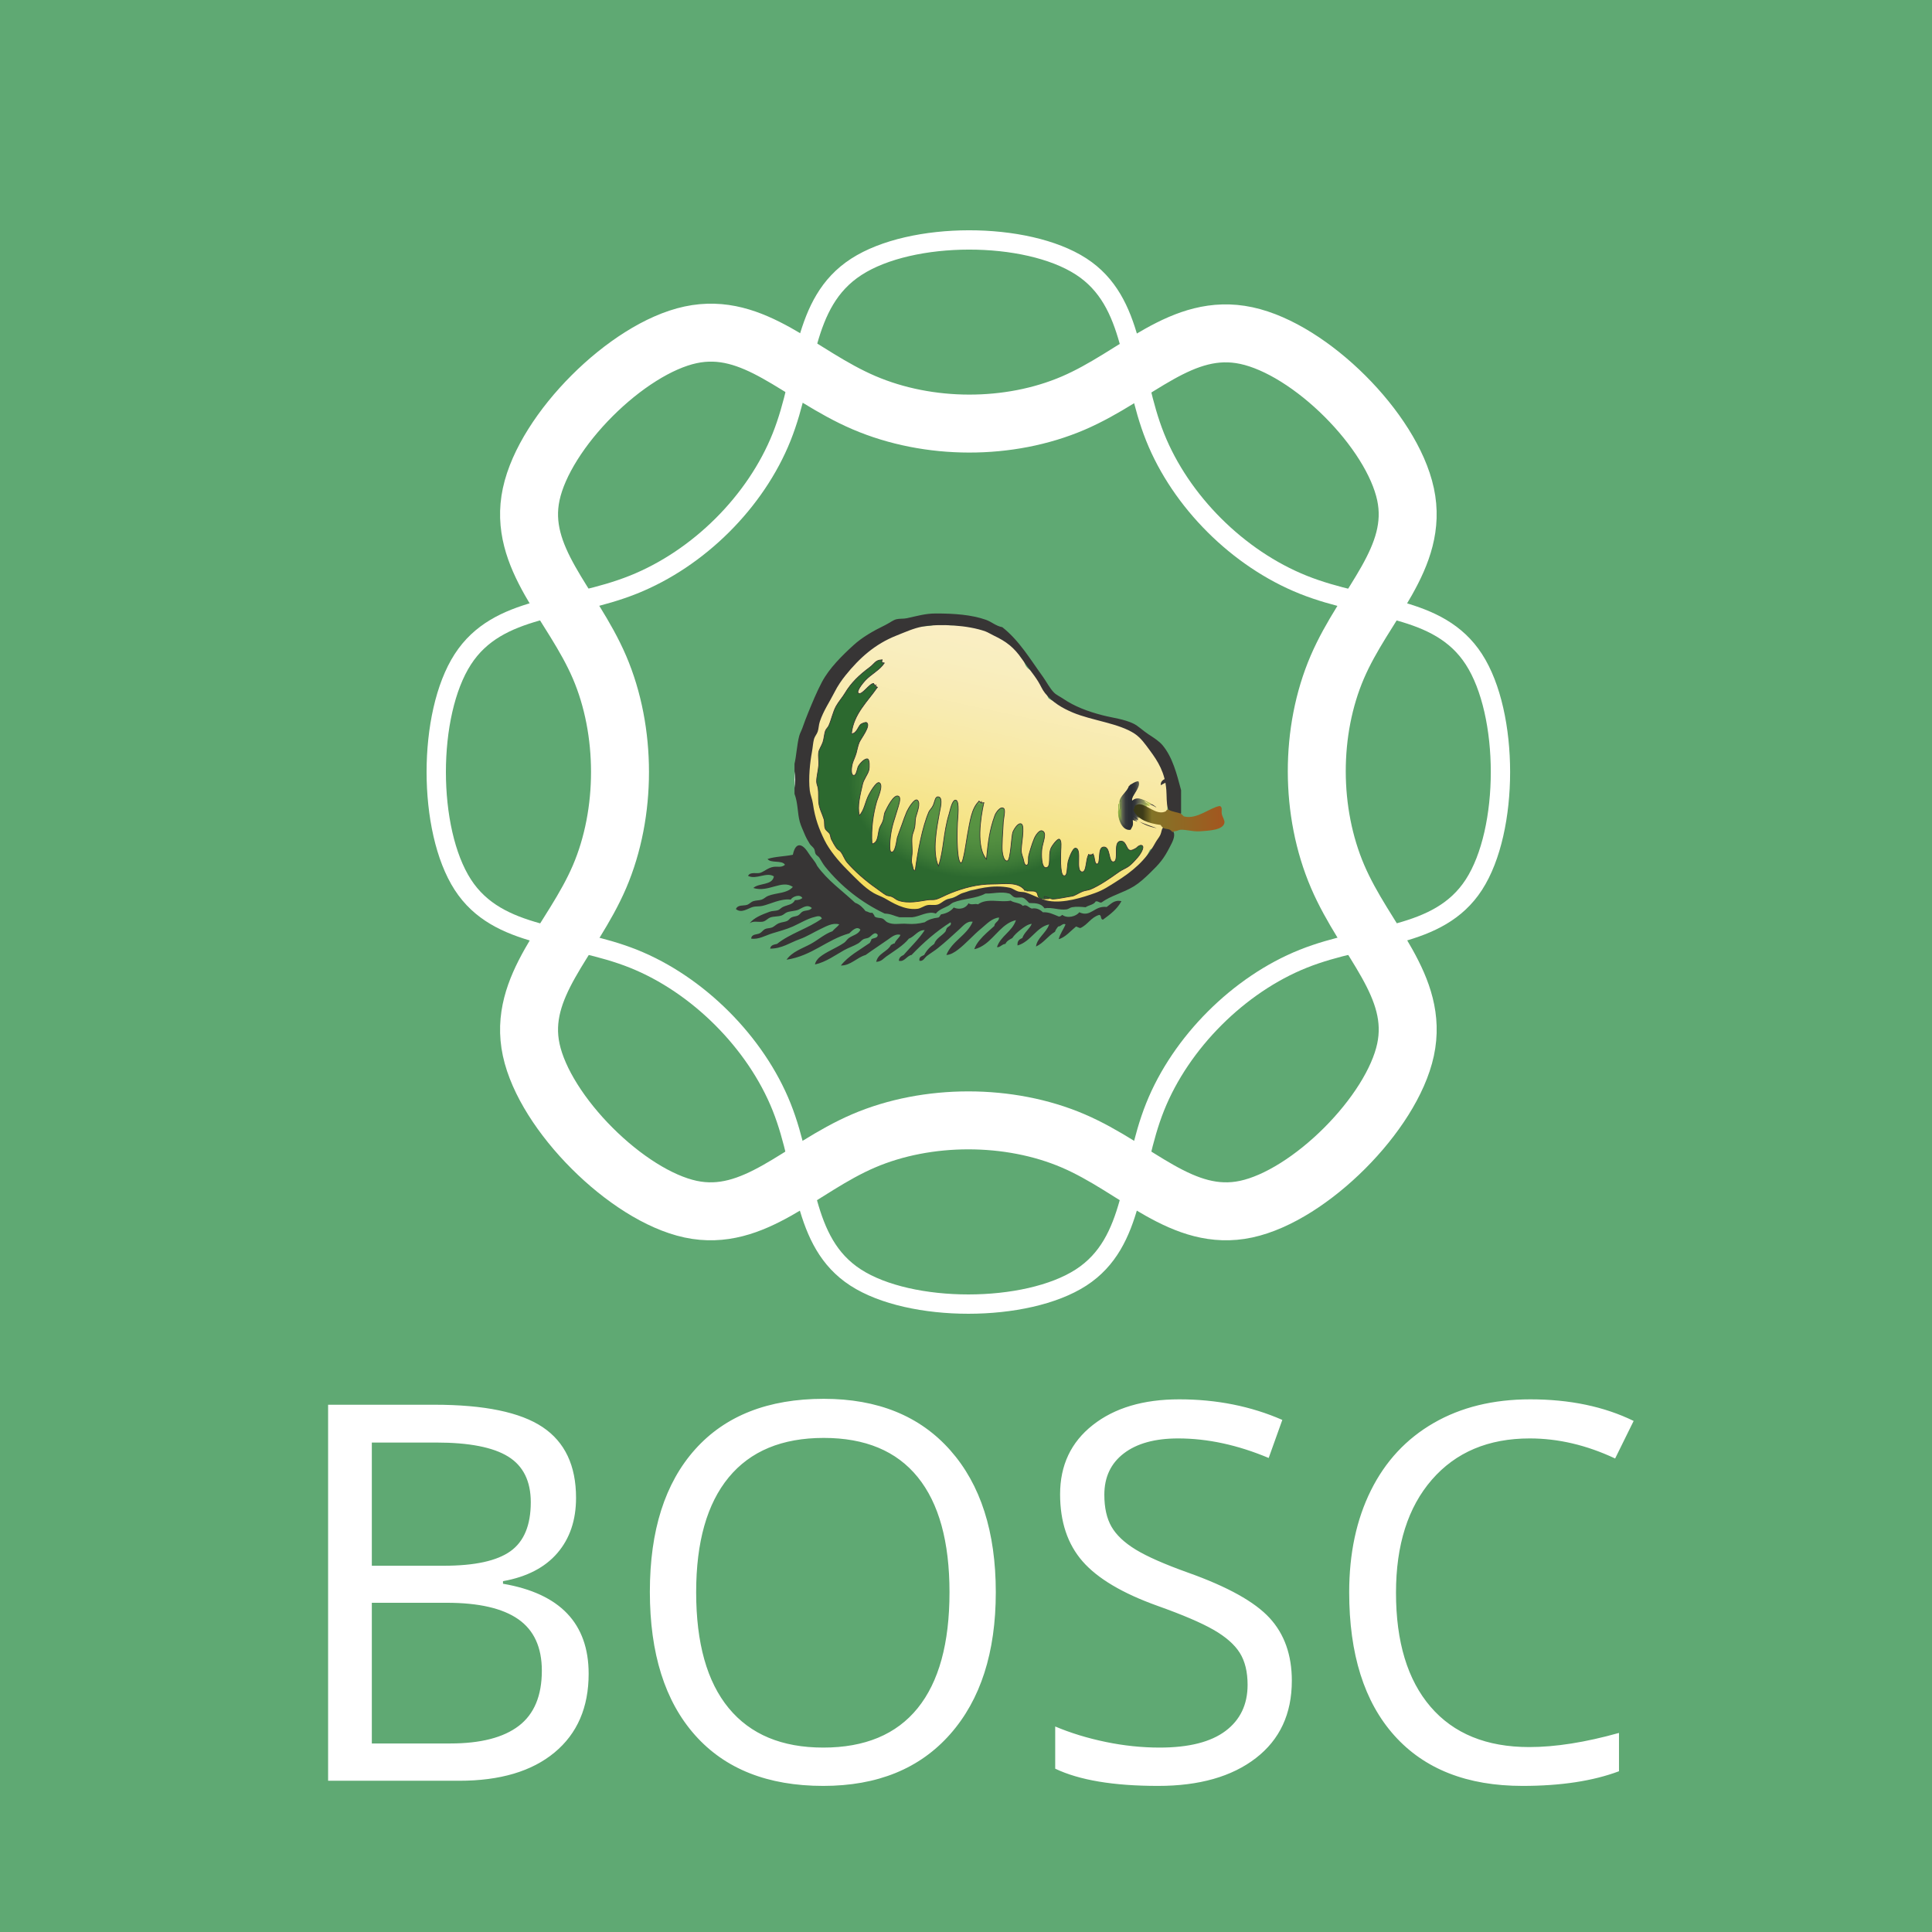 <?xml version="1.0" standalone="no"?><!-- Generator: Gravit.io --><svg xmlns="http://www.w3.org/2000/svg" xmlns:xlink="http://www.w3.org/1999/xlink" style="isolation:isolate" viewBox="273.99 83.333 1758.333 1758.333" width="1758.333" height="1758.333"><rect x="273.99" y="83.333" width="1758.333" height="1758.333" fill="#333333" stroke="none"/><defs><clipPath id="_clipPath_Bt5ZzqFxAcyy9sRlyP35QQw3rGAT6Kyc"><rect x="273.99" y="83.333" width="1758.333" height="1758.333"/></clipPath></defs><g clip-path="url(#_clipPath_Bt5ZzqFxAcyy9sRlyP35QQw3rGAT6Kyc)"><g><g opacity="0.85"><rect x="273.99" y="83.333" width="1758.333" height="1758.333" transform="matrix(1,0,0,1,0,0)" fill="rgb(102,189,126)"/></g><g><path d=" M 695.199 683.364 C 727.435 633.545 790.759 639.302 850.414 615.44 C 910.07 591.577 961.88 539.767 985.324 481.156 C 1008.768 422.545 1002.971 358.772 1053.331 326.187 C 1103.691 293.601 1208.047 293.601 1257.866 325.837 C 1307.685 358.073 1301.824 422.545 1325.268 481.156 C 1348.713 539.768 1400.712 591.767 1460.158 615.545 C 1519.603 639.323 1583.157 633.545 1615.393 683.365 C 1647.63 733.185 1647.63 838.683 1615.393 888.503 C 1583.157 938.323 1518.685 932.462 1460.074 955.906 C 1401.464 979.35 1348.713 1032.1 1325.269 1090.711 C 1301.824 1149.323 1307.685 1213.794 1257.865 1246.031 C 1208.045 1278.267 1102.547 1278.267 1052.727 1246.031 C 1002.907 1213.795 1008.768 1149.322 985.324 1090.712 C 961.88 1032.101 909.129 979.35 850.519 955.906 C 791.908 932.462 727.436 938.323 695.199 888.503 C 662.963 838.683 662.963 733.183 695.199 683.364 Z " fill-rule="evenodd" fill="none" vector-effect="non-scaling-stroke" stroke-width="17.583" stroke="rgb(255,255,255)" stroke-linejoin="miter" stroke-linecap="butt" stroke-miterlimit="4"/><path d=" M 902.502 388.074 C 960.523 375.642 1001.229 424.489 1060.285 449.799 C 1119.341 475.108 1192.612 475.108 1250.634 450.241 C 1308.656 425.375 1349.65 376.181 1408.302 388.75 C 1466.954 401.318 1540.744 475.108 1553.177 533.13 C 1565.611 591.152 1515.877 632.596 1491.011 690.618 C 1466.144 748.641 1466.144 822.179 1491.364 881.027 C 1516.585 939.874 1565.61 980.729 1553.177 1038.751 C 1540.743 1096.773 1466.145 1171.371 1408.122 1183.805 C 1350.1 1196.239 1308.656 1146.506 1250.634 1121.639 C 1192.612 1096.773 1118.012 1096.773 1059.99 1121.639 C 1001.968 1146.506 960.524 1196.238 902.501 1183.805 C 844.478 1171.371 769.88 1096.773 757.447 1038.751 C 745.013 980.728 794.746 939.284 819.613 881.262 C 844.479 823.24 844.479 748.64 819.613 690.619 C 794.747 632.597 745.013 591.153 757.447 533.13 C 769.88 475.108 844.48 400.507 902.502 388.074 L 902.502 388.074 Z " fill-rule="evenodd" fill="none" vector-effect="non-scaling-stroke" stroke-width="52.75" stroke="rgb(255,255,255)" stroke-linejoin="miter" stroke-linecap="butt" stroke-miterlimit="4"/></g></g><g><linearGradient id="_lgradient_15" x1="0.376" y1="1.043" x2="0.639" y2="0.076" gradientTransform="matrix(330.095,0,0,259.792,1007.951,651.703)" gradientUnits="userSpaceOnUse"><stop offset="0%" stop-opacity="1" style="stop-color:rgb(243,219,81)"/><stop offset="10%" stop-opacity="1" style="stop-color:rgb(244,222,97)"/><stop offset="20%" stop-opacity="1" style="stop-color:rgb(245,224,113)"/><stop offset="30%" stop-opacity="1" style="stop-color:rgb(245,227,127)"/><stop offset="40%" stop-opacity="1" style="stop-color:rgb(246,229,141)"/><stop offset="50%" stop-opacity="1" style="stop-color:rgb(247,231,154)"/><stop offset="60%" stop-opacity="1" style="stop-color:rgb(248,233,165)"/><stop offset="70%" stop-opacity="1" style="stop-color:rgb(248,235,175)"/><stop offset="80%" stop-opacity="1" style="stop-color:rgb(249,236,184)"/><stop offset="90%" stop-opacity="1" style="stop-color:rgb(249,238,191)"/><stop offset="100%" stop-opacity="1" style="stop-color:rgb(250,238,195)"/></linearGradient><path d=" M 1122.696 652.463 C 1115.185 654.113 1106.495 652.232 1098.156 656.513 L 1098.156 656.513 C 1089.835 660.782 1082.435 664.942 1080.866 665.353 L 1080.866 665.353 C 1077.536 666.222 1063.935 671.713 1055.496 680.843 L 1055.496 680.843 C 1050.505 686.233 1043.635 693.983 1038.826 699.512 L 1038.826 699.512 C 1030.926 708.582 1031.806 716.672 1029.546 718.832 L 1029.546 718.832 C 1024.945 723.242 1013.565 746.163 1009.475 765.513 L 1009.475 765.513 C 1006.046 781.733 1009.475 794.583 1009.475 800.102 L 1009.475 800.102 C 1009.475 802.552 1008.956 817.612 1012.826 830.172 L 1012.826 830.172 C 1017.615 845.732 1027.075 859.303 1028.155 861.982 L 1028.155 861.982 C 1030.305 867.323 1048.345 885.383 1063.155 895.512 L 1063.155 895.512 C 1071.255 901.043 1078.665 900.852 1081.335 902.692 L 1081.335 902.692 C 1084.615 904.933 1096.545 913.222 1109.496 911.172 L 1109.496 911.172 C 1115.105 910.293 1122.485 910.063 1128.495 907.512 L 1128.495 907.512 C 1131.945 906.042 1134.185 901.892 1137.315 901.293 L 1137.315 901.293 C 1147.755 899.302 1155.035 893.332 1158.696 893.332 L 1158.696 893.332 C 1165.865 893.332 1172.545 894.703 1178.696 892.172 L 1178.696 892.172 C 1181.736 890.922 1192.266 894.552 1210.495 899.173 L 1210.495 899.173 C 1211.395 899.402 1219.516 902.913 1220.825 903.512 L 1220.825 903.512 C 1226.515 906.103 1229.205 904.982 1233.495 905.843 L 1233.495 905.843 C 1241.275 907.402 1245.575 903.692 1253.155 902.513 L 1253.155 902.513 C 1267.005 900.353 1280.306 892.043 1291.826 889.842 L 1291.826 889.842 C 1308.145 886.722 1318.906 859.502 1320.415 857.012 L 1320.415 857.012 C 1321.865 854.623 1342.365 849.172 1337.175 834.512 L 1337.175 834.512 C 1333.455 824.003 1340.805 799.752 1336.826 789.173 L 1336.826 789.173 C 1331.326 774.533 1313.156 756.082 1313.156 753.173 L 1313.156 753.173 C 1313.156 746.402 1230.885 724.193 1227.965 718.423 L 1227.965 718.423 C 1225.735 714.033 1226.276 698.772 1213.156 693.842 L 1213.156 693.842 C 1204.745 690.672 1206.575 681.952 1203.825 680.173 L 1203.825 680.173 C 1200.965 678.332 1198.435 672.932 1193.155 668.513 L 1193.155 668.513 C 1190.816 666.552 1185.915 664.693 1183.495 661.512 L 1183.495 661.512 C 1176.056 651.733 1143.975 652.463 1138.845 652.463 L 1138.845 652.463 C 1137.825 652.463 1134.454 651.703 1130.009 651.703 L 1130.009 651.703 C 1127.787 651.703 1125.295 651.893 1122.696 652.463 Z " fill="url(#_lgradient_15)"/><clipPath id="_clipPath_9MIHIWPNG1lgU4YKdBWGGgJKYYk4EtAB"><path d=" M 915.92 614.307 L 1416.08 614.307 L 1416.08 969.027 L 915.92 969.027 L 915.92 614.307 Z " fill="rgb(255,255,255)"/></clipPath><g clip-path="url(#_clipPath_9MIHIWPNG1lgU4YKdBWGGgJKYYk4EtAB)"><path d=" M 997.08 785.187 C 997.879 789.192 997.879 796.542 997.08 800.547 L 997.08 785.187 Z " fill-rule="evenodd" fill="rgb(254,254,254)"/><path d=" M 1348.915 802.462 L 1348.915 823.592 C 1348.285 823.752 1348.165 824.432 1347.485 824.552 C 1334.145 827.062 1336.295 813.852 1335.485 802.462 C 1334.335 786.512 1327.845 776.282 1320.595 766.462 C 1316.595 761.042 1312.355 754.872 1306.675 751.102 C 1292.295 741.552 1267.865 739.142 1250.525 731.902 C 1241.016 727.942 1231.785 722.552 1225.075 714.142 C 1222.365 710.742 1221.415 707.752 1218.835 703.582 C 1214.465 696.522 1208.885 690.132 1203.955 682.942 C 1196.915 672.672 1189.945 667.222 1178.525 661.822 C 1175.745 660.512 1173.215 658.842 1170.835 657.982 C 1155.265 652.362 1129.385 650.732 1113.245 653.662 C 1105.595 655.052 1097.495 658.742 1089.725 661.822 C 1070.235 669.562 1056.265 682.182 1043.635 697.822 C 1039.995 702.342 1036.425 707.492 1033.555 713.182 C 1028.995 722.262 1023.525 729.922 1020.115 740.062 C 1019.085 743.152 1019.155 746.302 1018.205 749.182 C 1017.425 751.512 1015.475 753.572 1014.835 755.902 C 1013.895 759.372 1013.695 763.792 1012.915 767.902 C 1011.255 776.702 1009.605 791.642 1010.995 802.941 C 1011.475 806.802 1013.305 810.742 1013.875 814.941 C 1015.655 827.962 1019.455 837.972 1024.435 848.062 C 1028.815 856.932 1036.765 866.632 1044.595 874.462 C 1052.655 882.522 1060.535 891.102 1069.075 896.062 C 1072.255 897.912 1076.015 899.092 1079.155 900.861 C 1085.945 904.702 1096.975 911.842 1108.915 910.462 C 1112.005 910.111 1114.745 907.782 1118.035 907.102 C 1120.845 906.532 1124.115 907.392 1127.155 906.632 C 1129.925 905.932 1132.175 903.512 1134.835 902.302 C 1136.865 901.392 1139.305 901.282 1141.555 900.382 C 1144.635 899.172 1147.245 896.972 1150.205 896.062 C 1162.025 892.432 1177.476 888.072 1192.915 891.262 C 1195.575 891.812 1198.035 893.901 1200.595 894.632 C 1202.905 895.272 1205.315 894.972 1207.325 895.592 C 1214.595 897.802 1221.095 902.002 1228.445 903.262 C 1242.226 905.632 1259.535 900.092 1270.675 896.062 C 1278.255 893.332 1283.155 889.892 1289.405 885.982 C 1304.476 876.542 1316.595 866.552 1325.405 850.462 C 1326.835 847.842 1328.665 845.772 1329.715 843.742 C 1331.535 840.262 1330.855 836.762 1333.556 836.062 C 1336.005 835.441 1341.365 838.672 1342.205 840.861 C 1343.726 844.852 1340.715 850.162 1338.835 853.822 C 1333.105 865.062 1329.365 869.361 1320.115 878.302 C 1315.806 882.482 1310.775 887.002 1306.205 889.822 C 1296.245 895.972 1284.965 898.422 1276.445 904.702 C 1274.016 905.052 1273.755 903.232 1271.155 903.742 C 1269.476 906.861 1264.835 907.022 1262.035 909.022 C 1257.766 908.651 1253.575 908.272 1249.565 909.022 C 1247.925 909.332 1246.405 910.702 1244.755 910.941 C 1237.955 911.952 1231.585 908.782 1224.595 909.982 C 1221.655 905.662 1217.325 905.232 1210.675 905.182 C 1209.186 903.932 1207.445 901.292 1204.915 900.382 C 1202.785 899.622 1199.575 900.782 1197.245 899.901 C 1195.335 899.191 1194.085 897.002 1192.445 896.552 C 1184.965 894.462 1177.395 896.842 1170.835 896.552 C 1162.345 901.242 1150.895 901.012 1141.555 904.702 C 1140.065 905.302 1138.685 906.812 1137.245 907.592 C 1132.995 909.872 1128.595 911.042 1125.725 914.782 C 1118.665 912.022 1110.735 917.672 1104.115 918.142 L 1092.595 918.142 C 1088.085 917.062 1084.645 914.901 1079.155 914.782 C 1057.705 904.532 1039.435 890.062 1024.915 872.062 C 1022.715 869.332 1021.445 866.592 1019.635 863.901 C 1018.675 862.472 1017.065 861.972 1016.285 860.552 C 1015.545 859.212 1015.755 857.232 1014.835 855.742 C 1013.805 854.072 1012.025 853.032 1010.995 851.422 C 1009.295 848.732 1007.435 845.382 1006.205 842.302 C 1004.875 839.002 1002.875 834.932 1001.875 831.262 C 999.665 823.082 1000.315 814.332 997.075 805.822 L 997.075 800.552 C 997.875 796.542 997.875 789.192 997.075 785.182 L 997.075 778.462 C 998.725 771.792 999.295 760.922 1001.395 753.022 C 1002.005 750.742 1003.375 748.382 1004.285 745.822 C 1006.145 740.542 1007.615 736.652 1009.555 731.902 C 1013.365 722.622 1017.345 712.932 1022.035 704.062 C 1028.785 691.342 1040.545 679.832 1050.835 670.462 C 1058.825 663.202 1068.555 657.632 1079.635 652.222 C 1083.325 650.432 1086.615 647.752 1089.725 646.942 C 1092.685 646.182 1096.115 646.672 1099.325 645.982 C 1108.185 644.092 1116.015 641.662 1125.725 641.662 C 1142.545 641.662 1158.225 642.812 1171.325 647.422 C 1176.525 649.262 1180.275 653.032 1186.205 654.142 C 1201.726 666.402 1211.476 683.152 1223.155 699.262 C 1226.436 703.782 1229.186 709.532 1233.245 713.662 C 1235.306 715.772 1238.945 717.432 1241.875 719.422 C 1251.726 726.102 1263.525 730.732 1277.405 734.302 C 1286.825 736.732 1297.145 737.762 1305.715 741.982 C 1309.915 744.052 1314.405 748.472 1319.155 751.582 C 1324.056 754.792 1328.965 757.862 1332.115 761.662 C 1341.165 772.592 1344.925 787.482 1348.915 802.462 Z " fill="rgb(55,53,53)"/><path d=" M 1330.582 798.044 C 1332.683 796.145 1336.662 796.124 1336.342 791.804 C 1332.846 791.994 1329.638 795.011 1330.582 798.044 Z " fill-rule="evenodd" fill="rgb(55,53,53)"/><path d=" M 1141.984 909.262 C 1147.296 911.676 1153.253 909.917 1155.423 905.422 C 1158.122 907.396 1161.096 905.405 1164.063 906.382 C 1172.476 900.294 1184.163 905 1193.825 903.022 C 1196.941 905.186 1202.562 904.843 1204.864 907.823 C 1208.182 905.908 1209.96 909.263 1213.023 910.222 C 1217.301 909.399 1220.7 911.214 1223.104 913.582 C 1228.785 913.351 1232.355 915.388 1237.505 917.422 C 1239.317 917.634 1239.756 916.476 1240.864 915.982 C 1245.249 919.499 1253.494 917.443 1256.223 913.582 C 1266.88 918.607 1269.771 907.346 1281.183 908.782 C 1284.977 906.166 1288.106 902.01 1294.624 903.502 C 1290.738 910.816 1284.294 915.572 1277.825 920.302 C 1275.311 920.255 1276.723 916.283 1274.463 915.982 C 1266.851 918.128 1263.976 925.015 1257.183 927.982 C 1255.714 927.691 1254.683 926.963 1253.343 926.542 C 1248.456 930.471 1243.325 936.659 1237.505 938.062 C 1238.877 932.875 1241.843 929.283 1243.744 924.622 C 1241.17 923.19 1239.743 926.568 1237.023 926.542 C 1235.96 928.038 1234.742 929.379 1234.144 931.342 C 1227.704 935.142 1223.87 941.548 1216.864 944.782 C 1217.821 936.923 1226.234 932.405 1228.864 924.622 C 1217.204 927.05 1212.252 940.325 1200.063 943.822 C 1199.619 939.698 1201.706 938.104 1204.383 937.102 C 1206.242 931.76 1210.783 929.101 1213.023 924.142 C 1209.541 924.374 1205.864 927.145 1202.943 929.422 C 1200.037 931.689 1197.146 934.261 1195.264 937.102 C 1192.769 938.448 1190.196 939.714 1189.023 942.382 C 1185.873 942.526 1183.838 946.026 1181.343 945.262 C 1184.877 934.874 1195.16 931.238 1198.624 920.782 C 1186.885 923.32 1180.144 935.45 1170.785 942.382 C 1167.992 944.45 1164.176 946.62 1160.704 947.182 C 1161.57 944.279 1163.723 941.157 1165.505 939.022 C 1169.482 934.254 1174.398 930.119 1178.943 926.062 C 1179.295 922.411 1183.161 922.278 1183.264 918.382 C 1176.614 918.94 1171.779 924.52 1166.943 928.462 C 1159.647 934.412 1153.044 942.198 1145.824 947.662 C 1142.932 949.851 1139.115 952.358 1135.264 952.462 C 1140.501 939.618 1153.79 934.827 1159.264 922.222 C 1154.087 921.258 1150.499 926.021 1147.264 928.942 C 1140.742 934.833 1134.529 940.687 1127.585 946.222 C 1124.404 948.756 1120.938 950.826 1117.505 953.422 C 1115.465 954.962 1114.158 958.533 1110.783 957.742 C 1110.173 953.931 1113.051 953.61 1115.104 952.462 C 1117.324 948.283 1120.412 944.97 1124.223 942.382 C 1125.99 937.202 1131.148 935.113 1134.303 931.342 C 1135.021 930.485 1135.048 928.929 1135.744 927.982 C 1136.906 926.398 1140.553 925.626 1139.104 922.702 C 1125.757 931.116 1114.27 941.388 1103.585 952.462 C 1099.077 953.278 1097.122 959.064 1092.064 957.742 C 1092.162 954.64 1094.242 953.52 1096.383 952.462 C 1102.856 945.015 1110.027 938.266 1115.585 929.902 C 1109.589 929.382 1106.43 935.763 1101.184 937.582 C 1096.158 943.888 1087.59 948.932 1080.544 953.902 C 1077.973 955.715 1076.231 958.514 1071.423 958.702 C 1073.139 950.817 1081.622 949.7 1084.863 943.342 C 1086.065 942.944 1086.749 942.027 1088.223 941.902 C 1089.331 938.689 1092.214 937.252 1093.505 934.222 C 1089.382 932.671 1085.165 936.309 1081.984 938.542 C 1075.497 943.095 1068.55 947.577 1061.824 952.462 C 1053.742 954.793 1048.184 962.165 1039.263 962.062 C 1046.122 953.241 1056.48 947.918 1065.663 941.422 C 1066.063 940.221 1066.979 939.537 1067.104 938.062 C 1069.128 936.886 1072.736 937.295 1072.863 934.222 C 1070.206 930.215 1067.044 935.382 1064.703 936.622 C 1063.236 937.4 1061.13 937.442 1059.904 938.062 C 1058.087 938.981 1056.977 940.777 1055.104 941.902 C 1051.178 944.261 1046.296 945.826 1042.144 948.142 C 1034.787 952.243 1025.55 959.028 1015.743 961.102 C 1016.019 958.586 1018.179 955.912 1020.064 954.382 C 1026.098 949.481 1035.216 946.132 1042.144 941.422 C 1043.805 940.292 1044.902 938.247 1046.464 937.102 C 1050.063 934.462 1055.339 933.746 1057.025 929.422 C 1053.738 925.56 1049.018 930.835 1046.943 932.782 C 1025.869 938.747 1013.243 953.16 989.824 956.782 C 994.973 949.41 1004.051 946.658 1011.903 942.382 C 1018.581 938.745 1024.426 933.357 1031.584 930.862 C 1033.439 928.557 1036.03 926.99 1037.824 924.622 C 1031.751 922.797 1025.518 926.599 1020.544 928.942 C 1014.582 931.75 1008.486 935.687 1001.824 938.062 C 992.834 941.266 985.76 946.684 974.943 946.702 C 975.257 943.496 978.306 943.024 981.183 942.382 C 992.975 932.894 1009.659 928.297 1021.983 919.342 C 1020.828 915.929 1017.038 917.481 1015.263 917.902 C 1008.775 919.441 1001.314 923.986 995.584 926.542 C 989.779 929.131 983.021 930.877 976.863 932.782 C 970.505 934.749 964.491 938.554 957.663 937.582 C 958.014 933.243 962.829 934.028 965.343 932.782 C 967.306 931.81 968.446 929.819 970.143 928.942 C 971.957 928.005 974.212 928.289 976.383 927.502 C 978.655 926.679 980.338 924.61 982.623 923.662 C 985.649 922.408 988.294 922.63 990.784 921.262 C 991.983 920.603 992.831 919.088 994.144 918.382 C 996.09 917.335 998.551 917.444 1000.383 916.462 C 1001.937 915.63 1002.832 913.899 1004.223 913.102 C 1007.113 911.448 1010.724 912.579 1012.863 909.742 C 1008.62 905.846 1004.125 909.754 1000.863 911.182 C 997.747 912.546 993.413 912.456 990.303 913.582 C 988.595 914.2 987.291 915.811 985.505 916.462 C 982.033 917.727 978.043 917.162 974.943 918.382 C 972.337 919.408 970.76 921.881 967.743 922.222 C 963.464 922.705 959.714 921.126 956.223 923.662 C 960.063 918.565 967.401 915.714 974.463 913.102 C 976.959 912.179 979.779 912.509 982.144 911.662 C 983.652 911.121 984.888 909.531 986.464 908.782 C 990.946 906.652 995.232 906.959 997.505 902.541 C 1000.437 902.594 1002.731 902.01 1004.223 900.621 C 1002.007 896.645 995.041 899.447 993.663 902.062 C 984.346 900.988 975.066 906.217 967.743 907.823 C 964.733 908.483 961.706 908.024 959.104 908.782 C 954.515 910.118 948.803 914.844 943.743 910.702 C 945.492 906.477 950.424 907.928 953.823 906.862 C 955.962 906.192 957.414 904.214 959.584 903.502 C 962.052 902.692 964.861 902.896 967.263 902.062 C 969.307 901.353 970.954 899.517 973.024 898.701 C 980.747 895.662 990.214 896.644 995.584 890.541 C 985.695 883.522 973.396 895.885 959.584 891.502 C 964.593 886.752 976.942 889.341 978.303 880.942 C 971.696 876.584 962.288 884.25 954.783 880.462 C 956.903 876.306 962.89 878.927 966.303 877.582 C 969.955 876.143 973.109 873.098 977.823 872.302 C 981.551 871.673 985.127 873.244 988.383 870.382 C 985.87 865.856 975.422 869.263 972.544 865.102 C 979.225 862.824 988.201 862.84 995.584 861.262 C 997.988 849.308 1004.217 850.815 1009.505 859.342 C 1012.382 863.986 1015.577 866.672 1017.663 871.342 C 1027.109 884.616 1040.492 893.953 1052.223 904.942 C 1056.471 906.455 1059.29 909.397 1061.824 912.622 C 1064.126 912.879 1065.065 914.501 1068.064 914.062 C 1068.581 915.306 1069.799 915.847 1069.984 917.422 C 1072.128 919.117 1075.016 918.427 1077.184 919.342 C 1078.99 920.105 1079.906 921.952 1081.505 922.702 C 1087.522 925.524 1092.195 923.494 1100.223 924.142 C 1104.859 924.516 1110.115 924.067 1115.585 922.702 C 1118.796 920.314 1123.029 918.948 1128.063 918.382 C 1129.27 917.829 1129.574 916.372 1130.464 915.502 C 1135.523 914.642 1139.408 912.606 1141.984 909.262 Z " fill-rule="evenodd" fill="rgb(55,53,53)"/><radialGradient id="_rgradient_3" fx="0.5" fy="0.5" cx="0.5" cy="0.5" r="0.5" gradientTransform="matrix(296.965,0,0,220.416,1017.203,683.902)" gradientUnits="userSpaceOnUse"><stop offset="0%" stop-opacity="1" style="stop-color:rgb(221,226,107)"/><stop offset="10%" stop-opacity="1" style="stop-color:rgb(200,213,100)"/><stop offset="20%" stop-opacity="1" style="stop-color:rgb(89,148,66)"/><stop offset="30%" stop-opacity="1" style="stop-color:rgb(88,148,66)"/><stop offset="40%" stop-opacity="1" style="stop-color:rgb(87,146,66)"/><stop offset="50%" stop-opacity="1" style="stop-color:rgb(82,142,64)"/><stop offset="60%" stop-opacity="1" style="stop-color:rgb(74,134,60)"/><stop offset="70%" stop-opacity="1" style="stop-color:rgb(61,122,55)"/><stop offset="80%" stop-opacity="1" style="stop-color:rgb(44,105,47)"/><stop offset="90%" stop-opacity="1" style="stop-color:rgb(44,105,47)"/><stop offset="100%" stop-opacity="1" style="stop-color:rgb(44,105,47)"/></radialGradient><path d=" M 1308.066 855.262 C 1308.066 855.182 1311.365 851.703 1313.365 852.862 C 1316.095 854.463 1311.115 861.592 1309.525 863.423 C 1306.925 866.423 1303.995 869.592 1301.365 871.592 C 1298.896 873.453 1295.295 874.692 1292.245 876.862 C 1285.035 882.012 1275.195 889.012 1266.325 892.713 C 1264.266 893.562 1261.705 893.592 1259.115 894.632 C 1255.396 896.112 1252.335 898.543 1249.525 898.942 C 1244.245 899.703 1237.205 901.392 1232.075 901.562 C 1231.485 901.583 1230.275 901.132 1228.985 900.612 L 1228.885 901.102 C 1229.155 901.283 1222.266 901.382 1222.266 901.552 L 1221.766 901.402 C 1217.775 899.732 1218.976 897.993 1217.835 896.062 C 1216.405 893.642 1213.186 894.453 1208.715 894.142 L 1207.875 893.423 L 1206.795 893.673 C 1200.745 885.333 1187.615 887.932 1177.525 887.902 C 1163.066 887.873 1150.575 891.552 1139.115 896.062 C 1134.225 897.993 1129.485 900.783 1125.675 901.823 C 1123.505 902.423 1120.955 901.953 1118.475 902.302 C 1111.115 903.373 1100.735 905.972 1091.595 902.783 C 1089.605 902.092 1087.995 900.392 1085.845 899.423 C 1084.115 898.652 1081.965 898.732 1080.555 897.982 C 1078.255 896.753 1073.905 893.312 1070.965 891.262 C 1062.275 885.253 1051.785 876.142 1045.035 868.222 C 1042.566 865.312 1041.535 861.522 1039.285 858.632 C 1038.205 857.243 1036.455 856.642 1035.445 855.262 C 1033.825 853.092 1031.855 849.632 1030.635 847.102 C 1029.945 845.663 1029.945 843.632 1029.205 842.302 C 1028.085 840.323 1025.715 839.442 1024.885 837.022 C 1024.035 834.592 1024.725 831.512 1023.925 828.862 C 1022.355 823.762 1019.655 819.243 1019.115 813.512 C 1018.745 809.463 1019.195 804.993 1018.635 801.022 C 1018.335 798.892 1017.235 796.783 1017.205 794.783 C 1017.135 790.242 1018.765 784.882 1019.115 779.902 C 1019.415 775.842 1018.535 771.662 1019.115 767.902 C 1019.535 765.282 1021.825 762.173 1022.965 758.782 C 1024.135 755.282 1024.155 751.262 1025.365 748.222 C 1025.965 746.702 1027.465 745.583 1028.245 743.902 C 1030.745 738.503 1032.015 731.512 1034.965 726.142 C 1037.225 722.023 1040.805 718.052 1043.115 714.142 C 1048.665 704.773 1056.105 697.742 1065.675 690.622 C 1069.965 687.443 1070.715 683.923 1076.725 683.902 L 1076.475 686.142 L 1078.635 686.782 C 1075.235 692.662 1066.485 697.032 1061.365 702.622 C 1058.605 705.632 1053.335 712.362 1055.115 714.142 C 1058.105 717.132 1065.715 704.702 1069.035 705.503 L 1070.475 707.423 L 1072.405 708.862 C 1063.635 721.702 1050.765 732.983 1048.885 751.102 C 1053.575 751.333 1055.285 743.992 1057.515 742.463 C 1058.505 741.793 1061.875 740.302 1062.805 741.023 C 1066.585 744.003 1057.925 754.742 1056.075 758.782 C 1054.665 761.892 1054.055 765.952 1053.205 768.862 C 1052.155 772.443 1050.535 775.543 1049.845 777.983 C 1048.755 781.802 1048.085 788.572 1050.805 789.023 C 1053.505 789.483 1054.145 782.702 1055.115 780.862 C 1056.515 778.253 1061.385 773.003 1063.765 774.142 C 1065.375 774.923 1065.395 781.423 1064.725 784.222 C 1063.755 788.213 1060.055 792.352 1058.965 797.182 C 1056.715 807.123 1054.105 816.862 1056.075 825.512 C 1060.635 821.083 1061.235 813.562 1064.725 806.783 C 1065.566 805.142 1071.575 794.173 1074.325 795.743 C 1078.235 798.003 1072.695 809.842 1071.925 812.552 C 1068.685 823.842 1066.665 837.293 1067.595 851.423 C 1073.305 850.362 1072.625 843.753 1074.325 837.512 C 1074.875 835.463 1076.785 833.052 1077.675 830.302 C 1078.605 827.463 1078.435 824.592 1079.595 822.142 C 1080.915 819.392 1087.775 804.842 1092.075 808.222 C 1094.195 809.892 1091.655 816.703 1090.635 820.222 C 1088.045 829.192 1085.735 834.152 1084.405 844.713 C 1083.855 849.022 1083.225 857.743 1084.885 858.632 C 1088.835 860.743 1090.115 847.533 1090.635 845.673 C 1091.275 843.432 1093.235 838.503 1094.965 833.673 C 1096.325 829.842 1097.805 825.522 1099.285 822.142 C 1100.415 819.552 1106.255 809.543 1108.885 811.592 C 1112.285 814.243 1108.245 823.583 1107.445 826.942 C 1106.755 829.833 1107.025 833.132 1106.475 836.062 C 1105.875 839.333 1104.355 842.182 1104.075 844.713 C 1103.495 850.102 1104.475 856.083 1104.075 860.552 C 1103.635 865.552 1102.955 866.812 1104.555 871.592 C 1104.955 872.753 1104.745 875.793 1106.965 875.423 C 1109.145 859.222 1113.435 835.833 1119.445 822.142 C 1120.066 820.722 1122.155 818.862 1123.285 816.382 C 1124.995 812.612 1125.035 807.522 1128.555 808.713 C 1132.175 809.923 1129.595 819.602 1129.035 822.632 C 1126.625 835.892 1122.035 858.663 1128.075 871.592 C 1133.105 857.022 1132.435 841.753 1137.675 824.552 C 1138.755 821.022 1140.625 810.802 1143.925 811.592 C 1147.415 812.423 1145.575 827.382 1145.365 832.222 C 1144.985 840.802 1144.955 848.262 1145.365 854.783 C 1145.455 856.312 1145.975 868.612 1148.725 868.713 C 1150.865 868.783 1153.845 846.562 1154.475 843.262 C 1156.875 830.892 1158.135 819.083 1165.035 812.552 L 1166.955 813.982 L 1169.365 813.982 C 1166.155 828.272 1162.335 854.783 1171.755 865.342 C 1173.415 849.243 1174.535 839.073 1179.445 825.512 C 1180.505 822.562 1184.875 816.543 1187.606 819.262 C 1189.135 820.802 1187.325 828.192 1187.115 831.262 C 1186.585 839.132 1185.646 853.783 1186.155 858.142 C 1186.345 859.713 1187.405 867.892 1190.955 866.783 C 1193.795 865.902 1194.545 844.392 1195.755 840.862 C 1196.505 838.713 1200.396 831.812 1203.445 833.182 C 1207.146 834.862 1203.005 853.132 1203.445 858.142 C 1203.646 860.482 1204.585 862.862 1205.365 865.342 C 1205.425 865.552 1206.125 871.663 1208.715 870.632 C 1210.566 869.892 1209.695 864.652 1210.155 862.463 C 1210.606 860.392 1213.075 851.673 1215.445 846.142 C 1216.445 843.793 1219.726 838.852 1222.155 839.423 C 1227.505 840.692 1222.865 849.902 1222.155 856.222 C 1221.646 860.842 1221.615 873.362 1225.995 873.022 C 1231.115 872.632 1227.806 862.293 1230.325 855.743 C 1231.285 853.222 1236.266 846.573 1237.995 847.102 C 1240.356 847.833 1239.516 854.762 1239.445 857.182 C 1239.335 860.703 1238.505 878.842 1241.835 880.222 C 1245.885 881.913 1244.936 872.663 1246.155 867.262 C 1246.535 865.592 1250.115 855.012 1252.875 855.262 C 1259.045 855.842 1252.396 876.033 1258.646 876.862 C 1263.226 877.482 1261.905 865.423 1264.875 861.022 L 1266.945 861.942 L 1268.715 860.552 C 1270.595 863.243 1269.795 870.012 1272.566 869.673 C 1275.925 869.253 1272.896 855.293 1277.835 854.302 C 1285.045 852.873 1282.295 868.362 1287.445 867.743 C 1292.675 867.123 1286.995 850.382 1293.205 849.022 C 1299.005 847.762 1298.766 856.362 1302.325 857.182 C 1304.175 857.623 1306.085 856.272 1308.066 855.262 Z " fill="url(#_rgradient_3)"/><path d=" M 1137.445 903.022 C 1142.885 900.712 1148.105 897.892 1153.765 896.062" fill="none" vector-effect="non-scaling-stroke" stroke-width="0.65" stroke="rgb(55,53,53)" stroke-linejoin="miter" stroke-linecap="square" stroke-miterlimit="3"/><path d=" M 1222.275 901.562 C 1222.265 901.562 1222.265 901.552 1222.265 901.552 C 1222.265 901.382 1229.156 901.283 1228.885 901.102" fill="none" vector-effect="non-scaling-stroke" stroke-width="0.65" stroke="rgb(55,53,53)" stroke-linejoin="miter" stroke-linecap="square" stroke-miterlimit="3"/><path d=" M 1221.766 901.402 C 1217.776 899.732 1218.976 897.993 1217.835 896.062 C 1216.406 893.642 1213.186 894.453 1208.715 894.142" fill="none" vector-effect="non-scaling-stroke" stroke-width="0.65" stroke="rgb(55,53,53)" stroke-linejoin="miter" stroke-linecap="square" stroke-miterlimit="3"/><line x1="1208.715" y1="894.142" x2="1207.875" y2="893.422" vector-effect="non-scaling-stroke" stroke-width="0.65" stroke="rgb(55,53,53)" stroke-linejoin="miter" stroke-linecap="square" stroke-miterlimit="3"/><line x1="1207.875" y1="893.422" x2="1206.795" y2="893.672" vector-effect="non-scaling-stroke" stroke-width="0.65" stroke="rgb(55,53,53)" stroke-linejoin="miter" stroke-linecap="square" stroke-miterlimit="3"/><path d=" M 1206.795 893.672 C 1200.745 885.332 1187.615 887.932 1177.525 887.901 C 1163.066 887.872 1150.575 891.552 1139.115 896.062 C 1134.225 897.992 1129.485 900.782 1125.675 901.822 C 1123.505 902.422 1120.955 901.952 1118.475 902.302 C 1111.115 903.372 1100.735 905.972 1091.595 902.782 C 1089.605 902.092 1087.995 900.392 1085.845 899.422 C 1084.115 898.651 1081.965 898.732 1080.555 897.982 C 1078.255 896.752 1073.905 893.312 1070.965 891.262 C 1062.275 885.252 1051.785 876.142 1045.035 868.222 C 1042.566 865.312 1041.535 861.522 1039.285 858.632 C 1038.205 857.242 1036.455 856.642 1035.445 855.262 C 1033.825 853.092 1031.855 849.632 1030.635 847.102 C 1029.945 845.662 1029.945 843.632 1029.205 842.302 C 1028.085 840.322 1025.715 839.442 1024.885 837.022 C 1024.035 834.592 1024.725 831.512 1023.925 828.861 C 1022.355 823.762 1019.655 819.242 1019.115 813.512 C 1018.745 809.462 1019.195 804.992 1018.635 801.022 C 1018.335 798.892 1017.235 796.782 1017.205 794.782 C 1017.135 790.242 1018.765 784.882 1019.115 779.902 C 1019.415 775.842 1018.535 771.662 1019.115 767.902 C 1019.535 765.282 1021.825 762.172 1022.965 758.782 C 1024.135 755.282 1024.155 751.262 1025.365 748.222 C 1025.965 746.702 1027.465 745.582 1028.245 743.902 C 1030.745 738.502 1032.015 731.512 1034.965 726.142 C 1037.225 722.022 1040.805 718.052 1043.115 714.142 C 1048.665 704.772 1056.105 697.742 1065.675 690.622 C 1069.965 687.442 1070.715 683.922 1076.725 683.902" fill="none" vector-effect="non-scaling-stroke" stroke-width="0.65" stroke="rgb(55,53,53)" stroke-linejoin="miter" stroke-linecap="square" stroke-miterlimit="3"/><line x1="1076.725" y1="683.902" x2="1076.475" y2="686.142" vector-effect="non-scaling-stroke" stroke-width="0.65" stroke="rgb(55,53,53)" stroke-linejoin="miter" stroke-linecap="square" stroke-miterlimit="3"/><line x1="1076.475" y1="686.142" x2="1078.635" y2="686.782" vector-effect="non-scaling-stroke" stroke-width="0.65" stroke="rgb(55,53,53)" stroke-linejoin="miter" stroke-linecap="square" stroke-miterlimit="3"/><path d=" M 1078.635 686.782 C 1075.235 692.662 1066.485 697.032 1061.365 702.622 C 1058.605 705.632 1053.335 712.362 1055.115 714.142 C 1058.105 717.132 1065.715 704.702 1069.035 705.502" fill="none" vector-effect="non-scaling-stroke" stroke-width="0.65" stroke="rgb(55,53,53)" stroke-linejoin="miter" stroke-linecap="square" stroke-miterlimit="3"/><line x1="1069.035" y1="705.502" x2="1070.475" y2="707.422" vector-effect="non-scaling-stroke" stroke-width="0.65" stroke="rgb(55,53,53)" stroke-linejoin="miter" stroke-linecap="square" stroke-miterlimit="3"/><path d=" M 1070.475 707.422 C 1070.805 707.212 1071.105 706.962 1071.355 706.682" fill="none" vector-effect="non-scaling-stroke" stroke-width="0.65" stroke="rgb(55,53,53)" stroke-linejoin="miter" stroke-linecap="square" stroke-miterlimit="3"/><line x1="1070.475" y1="707.422" x2="1072.405" y2="708.862" vector-effect="non-scaling-stroke" stroke-width="0.65" stroke="rgb(55,53,53)" stroke-linejoin="miter" stroke-linecap="square" stroke-miterlimit="3"/><path d=" M 1072.405 708.862 C 1063.635 721.702 1050.765 732.982 1048.885 751.102 C 1053.575 751.332 1055.285 743.992 1057.515 742.462 C 1058.505 741.792 1061.875 740.302 1062.805 741.022 C 1066.585 744.002 1057.925 754.742 1056.075 758.782 C 1054.665 761.892 1054.055 765.952 1053.205 768.862 C 1052.155 772.442 1050.535 775.542 1049.845 777.982 C 1048.755 781.802 1048.085 788.572 1050.805 789.022 C 1053.505 789.482 1054.145 782.702 1055.115 780.862 C 1056.515 778.252 1061.385 773.002 1063.765 774.142 C 1065.375 774.922 1065.395 781.422 1064.725 784.222 C 1063.755 788.212 1060.055 792.352 1058.965 797.182 C 1056.715 807.122 1054.105 816.862 1056.075 825.512 C 1060.635 821.082 1061.235 813.562 1064.725 806.782 C 1065.565 805.142 1071.575 794.172 1074.325 795.742 C 1078.235 798.002 1072.695 809.842 1071.925 812.552 C 1068.685 823.842 1066.665 837.292 1067.595 851.422 C 1073.305 850.362 1072.625 843.752 1074.325 837.512 C 1074.875 835.462 1076.785 833.052 1077.675 830.302 C 1078.605 827.462 1078.435 824.592 1079.595 822.142 C 1080.915 819.392 1087.775 804.842 1092.075 808.222 C 1094.195 809.892 1091.655 816.702 1090.635 820.222 C 1088.045 829.192 1085.735 834.152 1084.405 844.712 C 1083.855 849.022 1083.225 857.742 1084.885 858.632 C 1088.835 860.742 1090.115 847.532 1090.635 845.672 C 1091.275 843.432 1093.235 838.502 1094.965 833.672 C 1096.325 829.842 1097.805 825.522 1099.285 822.142 C 1100.415 819.552 1106.255 809.542 1108.885 811.592 C 1112.285 814.242 1108.245 823.582 1107.445 826.942 C 1106.755 829.832 1107.025 833.132 1106.475 836.062 C 1105.875 839.332 1104.355 842.182 1104.075 844.712 C 1103.495 850.102 1104.475 856.082 1104.075 860.552 C 1103.635 865.552 1102.955 866.812 1104.555 871.592 C 1104.955 872.752 1104.745 875.792 1106.965 875.422 C 1109.145 859.222 1113.435 835.832 1119.445 822.142 C 1120.065 820.722 1122.155 818.862 1123.285 816.382 C 1124.995 812.612 1125.035 807.522 1128.555 808.712 C 1132.175 809.922 1129.595 819.602 1129.035 822.632 C 1126.625 835.892 1122.035 858.662 1128.075 871.592 C 1133.105 857.022 1132.435 841.752 1137.675 824.552 C 1138.755 821.022 1140.625 810.802 1143.925 811.592 C 1147.415 812.422 1145.575 827.382 1145.365 832.222 C 1144.985 840.802 1144.955 848.262 1145.365 854.782 C 1145.455 856.312 1145.975 868.612 1148.725 868.712 C 1150.865 868.782 1153.845 846.562 1154.475 843.262 C 1156.875 830.892 1158.135 819.082 1165.035 812.552" fill="none" vector-effect="non-scaling-stroke" stroke-width="0.65" stroke="rgb(55,53,53)" stroke-linejoin="miter" stroke-linecap="square" stroke-miterlimit="3"/><line x1="1165.035" y1="812.552" x2="1166.955" y2="813.982" vector-effect="non-scaling-stroke" stroke-width="0.65" stroke="rgb(55,53,53)" stroke-linejoin="miter" stroke-linecap="square" stroke-miterlimit="3"/><path d=" M 1166.955 813.982 C 1167.115 813.373 1167.205 812.953 1167.266 812.783" fill="none" vector-effect="non-scaling-stroke" stroke-width="0.65" stroke="rgb(55,53,53)" stroke-linejoin="miter" stroke-linecap="square" stroke-miterlimit="3"/><line x1="1166.955" y1="813.982" x2="1169.365" y2="813.982" vector-effect="non-scaling-stroke" stroke-width="0.65" stroke="rgb(55,53,53)" stroke-linejoin="miter" stroke-linecap="square" stroke-miterlimit="3"/><path d=" M 1169.365 813.982 C 1166.155 828.272 1162.335 854.783 1171.755 865.342 C 1173.415 849.243 1174.535 839.073 1179.445 825.512 C 1180.505 822.562 1184.875 816.543 1187.605 819.262 C 1189.135 820.802 1187.325 828.192 1187.115 831.262 C 1186.585 839.132 1185.645 853.783 1186.155 858.142 C 1186.344 859.712 1187.405 867.892 1190.955 866.783 C 1193.795 865.902 1194.545 844.392 1195.755 840.862 C 1196.505 838.712 1200.395 831.812 1203.445 833.182 C 1207.145 834.862 1203.005 853.132 1203.445 858.142 C 1203.645 860.482 1204.585 862.862 1205.365 865.342 C 1205.425 865.552 1206.125 871.663 1208.715 870.632 C 1210.565 869.892 1209.695 864.652 1210.155 862.462 C 1210.605 860.392 1213.075 851.672 1215.445 846.142 C 1216.445 843.793 1219.725 838.852 1222.155 839.422 C 1227.505 840.692 1222.865 849.902 1222.155 856.222 C 1221.645 860.842 1221.615 873.362 1225.995 873.022 C 1231.115 872.632 1227.805 862.293 1230.325 855.743 C 1231.285 853.222 1236.265 846.573 1237.995 847.102 C 1240.355 847.833 1239.515 854.762 1239.445 857.182 C 1239.335 860.703 1238.505 878.842 1241.835 880.222 C 1245.885 881.913 1244.935 872.663 1246.155 867.262 C 1246.535 865.592 1250.115 855.012 1252.875 855.262 C 1259.045 855.842 1252.395 876.033 1258.645 876.862 C 1263.225 877.482 1261.905 865.422 1264.875 861.022" fill="none" vector-effect="non-scaling-stroke" stroke-width="0.65" stroke="rgb(55,53,53)" stroke-linejoin="miter" stroke-linecap="square" stroke-miterlimit="3"/><line x1="1264.875" y1="861.022" x2="1266.945" y2="861.942" vector-effect="non-scaling-stroke" stroke-width="0.65" stroke="rgb(55,53,53)" stroke-linejoin="miter" stroke-linecap="square" stroke-miterlimit="3"/><path d=" M 1266.945 861.942 C 1266.905 861.503 1266.985 861.163 1267.035 860.783" fill="none" vector-effect="non-scaling-stroke" stroke-width="0.65" stroke="rgb(55,53,53)" stroke-linejoin="miter" stroke-linecap="square" stroke-miterlimit="3"/><line x1="1266.945" y1="861.942" x2="1268.715" y2="860.552" vector-effect="non-scaling-stroke" stroke-width="0.65" stroke="rgb(55,53,53)" stroke-linejoin="miter" stroke-linecap="square" stroke-miterlimit="3"/><path d=" M 1308.075 855.262 L 1308.065 855.262 C 1308.065 855.182 1311.365 851.702 1313.365 852.862 C 1316.095 854.462 1311.115 861.592 1309.525 863.422 C 1306.925 866.422 1303.995 869.592 1301.365 871.592 C 1298.895 873.452 1295.295 874.692 1292.245 876.862 C 1285.035 882.012 1275.195 889.012 1266.325 892.712 C 1264.265 893.562 1261.705 893.592 1259.115 894.632 C 1255.395 896.112 1252.335 898.542 1249.525 898.942 C 1244.245 899.702 1237.205 901.392 1232.075 901.562 C 1231.485 901.582 1230.275 901.132 1228.985 900.612 C 1226.275 899.533 1223.185 898.202 1224.575 900.462" fill="none" vector-effect="non-scaling-stroke" stroke-width="0.65" stroke="rgb(55,53,53)" stroke-linejoin="miter" stroke-linecap="square" stroke-miterlimit="3"/><path d=" M 1268.715 860.552 C 1270.595 863.242 1269.795 870.012 1272.566 869.672 C 1275.925 869.252 1272.896 855.292 1277.835 854.302 C 1285.045 852.872 1282.295 868.362 1287.445 867.742 C 1292.675 867.122 1286.995 850.382 1293.205 849.022 C 1299.005 847.762 1298.766 856.362 1302.325 857.182 C 1304.175 857.622 1306.085 856.272 1308.066 855.262" fill="none" vector-effect="non-scaling-stroke" stroke-width="0.65" stroke="rgb(55,53,53)" stroke-linejoin="miter" stroke-linecap="square" stroke-miterlimit="3"/><path d=" M 1297.554 811.142 C 1298.286 811.15 1298.605 814.699 1297.074 814.022 C 1296.726 812.555 1297.564 812.273 1297.554 811.142 Z " fill-rule="evenodd" fill="rgb(254,254,254)"/><path d=" M 1305.234 813.542 C 1305.006 814.925 1303.153 816.122 1301.873 814.981 C 1302.91 814.417 1304.077 813.985 1305.234 813.542 Z " fill-rule="evenodd" fill="rgb(254,254,254)"/><path d=" M 1303.792 821.222 C 1302.304 821.109 1299.081 822.001 1300.433 824.581 C 1297.534 822.911 1301.858 818.201 1303.792 821.222 Z " fill-rule="evenodd" fill="rgb(254,254,254)"/></g><linearGradient id="_lgradient_16" x1="0" y1="0.5" x2="1" y2="0.5" gradientTransform="matrix(28.969,0,0,42.316,1291.624,795.341)" gradientUnits="userSpaceOnUse"><stop offset="0%" stop-opacity="1" style="stop-color:rgb(150,190,64)"/><stop offset="10%" stop-opacity="1" style="stop-color:rgb(94,99,82)"/><stop offset="20%" stop-opacity="1" style="stop-color:rgb(55,58,60)"/><stop offset="30%" stop-opacity="1" style="stop-color:rgb(44,47,53)"/><stop offset="40%" stop-opacity="1" style="stop-color:rgb(43,46,52)"/><stop offset="50%" stop-opacity="1" style="stop-color:rgb(54,56,59)"/><stop offset="60%" stop-opacity="1" style="stop-color:rgb(90,92,79)"/><stop offset="70%" stop-opacity="1" style="stop-color:rgb(121,126,90)"/><stop offset="80%" stop-opacity="1" style="stop-color:rgb(148,157,91)"/><stop offset="90%" stop-opacity="1" style="stop-color:rgb(171,186,83)"/><stop offset="100%" stop-opacity="1" style="stop-color:rgb(189,213,66)"/></linearGradient><path d=" M 1301.393 798.703 C 1299.642 804.472 1292.923 807.83 1292.753 813.582 L 1292.753 813.582 C 1292.986 813.016 1293.265 812.494 1293.712 812.143 L 1293.712 812.143 C 1292.485 814.595 1294.308 820.098 1291.792 821.261 L 1291.792 821.261 C 1292.737 819.966 1292.079 817.068 1292.273 815.022 L 1292.273 815.022 C 1291.188 813.482 1292.056 818.154 1291.792 819.822 L 1291.792 819.822 C 1290.708 826.734 1294.915 838.717 1302.833 837.582 L 1302.833 837.582 C 1305.394 834.953 1303.198 831.021 1304.273 828.462 L 1304.273 828.462 C 1305.94 829.035 1307.73 829.484 1309.073 830.383 L 1309.073 830.383 C 1308.198 828.525 1303.815 827.654 1305.234 825.101 L 1305.234 825.101 C 1305.85 827.365 1307.79 828.304 1310.033 828.943 L 1310.033 828.943 C 1307.085 825.326 1303.608 816.586 1309.552 815.022 L 1309.552 815.022 C 1311.269 814.571 1312.404 815.229 1313.522 815.888 L 1313.522 815.888 C 1314.812 816.646 1316.079 817.405 1318.193 816.463 L 1318.193 816.463 C 1316.816 815.599 1315.514 814.66 1314.353 813.582 L 1314.353 813.582 C 1315.373 813.565 1316.234 814.142 1317.052 814.72 L 1317.052 814.72 C 1318.203 815.533 1319.272 816.346 1320.593 815.501 L 1320.593 815.501 C 1315.251 813.593 1308.821 807.93 1303.313 813.102 L 1303.313 813.102 C 1302.685 807.015 1312.069 800.785 1309.073 795.341 L 1309.073 795.341 C 1305.695 795.642 1303.86 797.49 1301.393 798.703 Z " fill="url(#_lgradient_16)"/><linearGradient id="_lgradient_17" x1="0" y1="0.5" x2="1" y2="0.5" gradientTransform="matrix(28.969,0,0,42.316,1291.624,796.341)" gradientUnits="userSpaceOnUse"><stop offset="0%" stop-opacity="1" style="stop-color:rgb(150,190,64)"/><stop offset="10%" stop-opacity="1" style="stop-color:rgb(94,99,82)"/><stop offset="20%" stop-opacity="1" style="stop-color:rgb(55,58,60)"/><stop offset="30%" stop-opacity="1" style="stop-color:rgb(44,47,53)"/><stop offset="40%" stop-opacity="1" style="stop-color:rgb(43,46,52)"/><stop offset="50%" stop-opacity="1" style="stop-color:rgb(54,56,59)"/><stop offset="60%" stop-opacity="1" style="stop-color:rgb(90,92,79)"/><stop offset="70%" stop-opacity="1" style="stop-color:rgb(121,126,90)"/><stop offset="80%" stop-opacity="1" style="stop-color:rgb(148,157,91)"/><stop offset="90%" stop-opacity="1" style="stop-color:rgb(171,186,83)"/><stop offset="100%" stop-opacity="1" style="stop-color:rgb(189,213,66)"/></linearGradient><path d=" M 1301.393 799.703 C 1299.642 805.473 1292.923 808.83 1292.753 814.582 L 1292.753 814.582 C 1292.986 814.016 1293.265 813.494 1293.712 813.143 L 1293.712 813.143 C 1292.485 815.595 1294.308 821.098 1291.792 822.261 L 1291.792 822.261 C 1292.737 820.966 1292.079 818.068 1292.273 816.022 L 1292.273 816.022 C 1291.188 814.482 1292.056 819.154 1291.792 820.822 L 1291.792 820.822 C 1290.708 827.734 1294.915 839.717 1302.833 838.582 L 1302.833 838.582 C 1305.394 835.953 1303.198 832.021 1304.273 829.462 L 1304.273 829.462 C 1305.94 830.035 1307.73 830.484 1309.073 831.383 L 1309.073 831.383 C 1308.198 829.525 1303.815 828.654 1305.234 826.102 L 1305.234 826.102 C 1305.85 828.365 1307.79 829.305 1310.033 829.943 L 1310.033 829.943 C 1307.085 826.326 1303.608 817.586 1309.552 816.022 L 1309.552 816.022 C 1311.27 815.571 1312.405 816.229 1313.523 816.887 L 1313.523 816.887 C 1314.812 817.646 1316.079 818.405 1318.193 817.463 L 1318.193 817.463 C 1316.816 816.599 1315.514 815.66 1314.353 814.582 L 1314.353 814.582 C 1315.373 814.565 1316.234 815.142 1317.052 815.72 L 1317.052 815.72 C 1318.203 816.533 1319.272 817.345 1320.593 816.501 L 1320.593 816.501 C 1315.251 814.593 1308.821 808.93 1303.313 814.102 L 1303.313 814.102 C 1302.685 808.015 1312.069 801.785 1309.073 796.341 L 1309.073 796.341 C 1305.695 796.642 1303.86 798.49 1301.393 799.703 Z " fill="url(#_lgradient_17)"/><linearGradient id="_lgradient_18" x1="0" y1="0.5" x2="1" y2="0.5" gradientTransform="matrix(28.969,0,0,42.316,1292.624,794.341)" gradientUnits="userSpaceOnUse"><stop offset="0%" stop-opacity="1" style="stop-color:rgb(150,190,64)"/><stop offset="10%" stop-opacity="1" style="stop-color:rgb(94,99,82)"/><stop offset="20%" stop-opacity="1" style="stop-color:rgb(55,58,60)"/><stop offset="30%" stop-opacity="1" style="stop-color:rgb(44,47,53)"/><stop offset="40%" stop-opacity="1" style="stop-color:rgb(43,46,52)"/><stop offset="50%" stop-opacity="1" style="stop-color:rgb(54,56,59)"/><stop offset="60%" stop-opacity="1" style="stop-color:rgb(90,92,79)"/><stop offset="70%" stop-opacity="1" style="stop-color:rgb(121,126,90)"/><stop offset="80%" stop-opacity="1" style="stop-color:rgb(148,157,91)"/><stop offset="90%" stop-opacity="1" style="stop-color:rgb(171,186,83)"/><stop offset="100%" stop-opacity="1" style="stop-color:rgb(189,213,66)"/></linearGradient><path d=" M 1302.393 797.703 C 1300.642 803.472 1293.923 806.83 1293.753 812.582 L 1293.753 812.582 C 1293.986 812.016 1294.265 811.494 1294.712 811.142 L 1294.712 811.142 C 1293.485 813.595 1295.308 819.097 1292.792 820.261 L 1292.792 820.261 C 1293.737 818.966 1293.079 816.068 1293.273 814.022 L 1293.273 814.022 C 1292.188 812.482 1293.056 817.154 1292.792 818.822 L 1292.792 818.822 C 1291.708 825.734 1295.915 837.716 1303.833 836.582 L 1303.833 836.582 C 1306.394 833.953 1304.198 830.021 1305.273 827.462 L 1305.273 827.462 C 1306.94 828.035 1308.729 828.484 1310.073 829.382 L 1310.073 829.382 C 1309.198 827.525 1304.815 826.654 1306.234 824.101 L 1306.234 824.101 C 1306.851 826.365 1308.79 827.304 1311.032 827.943 L 1311.032 827.943 C 1308.085 824.326 1304.608 815.586 1310.552 814.022 L 1310.552 814.022 C 1312.269 813.571 1313.404 814.229 1314.522 814.888 L 1314.522 814.888 C 1315.811 815.646 1317.079 816.405 1319.193 815.463 L 1319.193 815.463 C 1317.816 814.599 1316.514 813.66 1315.352 812.582 L 1315.352 812.582 C 1316.373 812.565 1317.234 813.143 1318.052 813.72 L 1318.052 813.72 C 1319.203 814.533 1320.272 815.346 1321.593 814.502 L 1321.593 814.502 C 1316.251 812.593 1309.821 806.929 1304.313 812.102 L 1304.313 812.102 C 1303.685 806.015 1313.069 799.785 1310.073 794.341 L 1310.073 794.341 C 1306.695 794.642 1304.86 796.49 1302.393 797.703 Z " fill="url(#_lgradient_18)"/><clipPath id="_clipPath_JXsf28rc6axKBqfQCsnPXP8jnHeJWuLR"><path d=" M 914.92 614.307 L 1415.08 614.307 L 1415.08 969.027 L 914.92 969.027 L 914.92 614.307 Z " fill="rgb(255,255,255)"/></clipPath><g clip-path="url(#_clipPath_JXsf28rc6axKBqfQCsnPXP8jnHeJWuLR)"><path d=" M 1320.073 815.462 C 1322.37 814.141 1324.587 817.017 1326.313 817.862 C 1326.3 818.669 1322.462 815.435 1320.073 815.462 Z " fill-rule="evenodd" fill="rgb(55,53,53)"/><path d=" M 1310.472 830.822 C 1313.699 832.582 1324.372 836.092 1326.792 837.062 C 1320.361 835.974 1315.074 833.742 1310.472 830.822 Z " fill-rule="evenodd" fill="rgb(55,53,53)"/><linearGradient id="_lgradient_19" x1="0" y1="0.5" x2="1" y2="0.5" gradientTransform="matrix(82.622,0,0,25.342,1305.795,815.309)" gradientUnits="userSpaceOnUse"><stop offset="0%" stop-opacity="1" style="stop-color:rgb(55,55,23)"/><stop offset="10%" stop-opacity="1" style="stop-color:rgb(62,60,25)"/><stop offset="20%" stop-opacity="1" style="stop-color:rgb(131,116,39)"/><stop offset="30%" stop-opacity="1" style="stop-color:rgb(135,112,38)"/><stop offset="40%" stop-opacity="1" style="stop-color:rgb(139,109,37)"/><stop offset="50%" stop-opacity="1" style="stop-color:rgb(143,105,36)"/><stop offset="60%" stop-opacity="1" style="stop-color:rgb(147,102,35)"/><stop offset="70%" stop-opacity="1" style="stop-color:rgb(151,98,34)"/><stop offset="80%" stop-opacity="1" style="stop-color:rgb(155,94,33)"/><stop offset="90%" stop-opacity="1" style="stop-color:rgb(159,90,32)"/><stop offset="100%" stop-opacity="1" style="stop-color:rgb(163,85,31)"/></linearGradient><path d=" M 1346.595 838.942 C 1342.945 840.482 1343.125 839.182 1341.106 840.652 C 1339.375 838.892 1339.106 838.152 1335.285 837.652 C 1332.806 837.413 1331.316 835.913 1330.275 834.142 C 1319.325 832.612 1309.865 829.592 1305.795 821.182 L 1305.795 819.743 L 1306.275 819.743 C 1306.275 816.732 1307.476 815.833 1309.635 815.423 C 1317.016 814.012 1326.115 826.333 1335.075 821.663 C 1335.125 821.552 1336.025 819.482 1337.825 820.463 C 1340.566 821.963 1345.936 822.783 1348.035 823.583 C 1350.095 824.362 1350.606 826.173 1351.875 826.463 C 1363.495 829.182 1375.095 818.392 1384.035 816.862 C 1386.995 817.833 1385.385 821.192 1385.955 824.062 C 1386.545 827.052 1388.816 829.882 1388.356 832.222 C 1387.045 838.882 1374.325 839.293 1366.275 839.902 C 1358.566 840.493 1350.415 837.333 1346.595 838.942 Z " fill="url(#_lgradient_19)"/></g></g><path d=" M 572.602 1704.022 L 572.602 1361.797 L 669.277 1361.797 L 669.277 1361.797 Q 737.394 1361.797 767.825 1382.162 L 767.825 1382.162 L 767.825 1382.162 Q 798.255 1402.527 798.255 1446.534 L 798.255 1446.534 L 798.255 1446.534 Q 798.255 1476.964 781.284 1496.744 L 781.284 1496.744 L 781.284 1496.744 Q 764.313 1516.524 731.776 1522.376 L 731.776 1522.376 L 731.776 1524.717 L 731.776 1524.717 Q 809.725 1538.059 809.725 1606.644 L 809.725 1606.644 L 809.725 1606.644 Q 809.725 1652.524 778.709 1678.273 L 778.709 1678.273 L 778.709 1678.273 Q 747.694 1704.022 691.983 1704.022 L 691.983 1704.022 L 572.602 1704.022 L 572.602 1704.022 Z  M 612.396 1396.207 L 612.396 1508.331 L 677.938 1508.331 L 677.938 1508.331 Q 720.072 1508.331 738.565 1495.105 L 738.565 1495.105 L 738.565 1495.105 Q 757.057 1481.88 757.057 1450.513 L 757.057 1450.513 L 757.057 1450.513 Q 757.057 1421.721 736.458 1408.964 L 736.458 1408.964 L 736.458 1408.964 Q 715.859 1396.207 670.916 1396.207 L 670.916 1396.207 L 612.396 1396.207 L 612.396 1396.207 Z  M 680.513 1542.038 L 612.396 1542.038 L 612.396 1670.08 L 683.79 1670.08 L 683.79 1670.08 Q 725.222 1670.08 746.172 1654.046 L 746.172 1654.046 L 746.172 1654.046 Q 767.122 1638.011 767.122 1603.836 L 767.122 1603.836 L 767.122 1603.836 Q 767.122 1572.001 745.704 1557.02 L 745.704 1557.02 L 745.704 1557.02 Q 724.286 1542.038 680.513 1542.038 L 680.513 1542.038 L 680.513 1542.038 Z  M 1180.273 1532.441 L 1180.273 1532.441 L 1180.273 1532.441 Q 1180.273 1614.603 1138.724 1661.653 L 1138.724 1661.653 L 1138.724 1661.653 Q 1097.175 1708.703 1023.206 1708.703 L 1023.206 1708.703 L 1023.206 1708.703 Q 947.598 1708.703 906.517 1662.473 L 906.517 1662.473 L 906.517 1662.473 Q 865.436 1616.242 865.436 1531.973 L 865.436 1531.973 L 865.436 1531.973 Q 865.436 1448.407 906.634 1402.41 L 906.634 1402.41 L 906.634 1402.41 Q 947.832 1356.413 1023.674 1356.413 L 1023.674 1356.413 L 1023.674 1356.413 Q 1097.409 1356.413 1138.841 1403.229 L 1138.841 1403.229 L 1138.841 1403.229 Q 1180.273 1450.045 1180.273 1532.441 Z  M 907.57 1532.441 L 907.57 1532.441 L 907.57 1532.441 Q 907.57 1601.963 937.181 1637.894 L 937.181 1637.894 L 937.181 1637.894 Q 966.792 1673.825 1023.206 1673.825 L 1023.206 1673.825 L 1023.206 1673.825 Q 1080.087 1673.825 1109.113 1638.011 L 1109.113 1638.011 L 1109.113 1638.011 Q 1138.139 1602.197 1138.139 1532.441 L 1138.139 1532.441 L 1138.139 1532.441 Q 1138.139 1463.388 1109.23 1427.69 L 1109.23 1427.69 L 1109.23 1427.69 Q 1080.321 1391.993 1023.674 1391.993 L 1023.674 1391.993 L 1023.674 1391.993 Q 966.792 1391.993 937.181 1427.925 L 937.181 1427.925 L 937.181 1427.925 Q 907.57 1463.856 907.57 1532.441 Z  M 1449.699 1612.965 L 1449.699 1612.965 L 1449.699 1612.965 Q 1449.699 1658.142 1416.928 1683.423 L 1416.928 1683.423 L 1416.928 1683.423 Q 1384.157 1708.703 1327.978 1708.703 L 1327.978 1708.703 L 1327.978 1708.703 Q 1267.117 1708.703 1234.346 1693.02 L 1234.346 1693.02 L 1234.346 1654.631 L 1234.346 1654.631 Q 1255.413 1663.526 1280.225 1668.676 L 1280.225 1668.676 L 1280.225 1668.676 Q 1305.038 1673.825 1329.382 1673.825 L 1329.382 1673.825 L 1329.382 1673.825 Q 1369.176 1673.825 1389.306 1658.727 L 1389.306 1658.727 L 1389.306 1658.727 Q 1409.437 1643.629 1409.437 1616.71 L 1409.437 1616.71 L 1409.437 1616.71 Q 1409.437 1598.92 1402.298 1587.567 L 1402.298 1587.567 L 1402.298 1587.567 Q 1395.158 1576.214 1378.422 1566.617 L 1378.422 1566.617 L 1378.422 1566.617 Q 1361.685 1557.02 1327.509 1544.847 L 1327.509 1544.847 L 1327.509 1544.847 Q 1279.757 1527.76 1259.275 1504.352 L 1259.275 1504.352 L 1259.275 1504.352 Q 1238.793 1480.944 1238.793 1443.257 L 1238.793 1443.257 L 1238.793 1443.257 Q 1238.793 1403.697 1268.521 1380.289 L 1268.521 1380.289 L 1268.521 1380.289 Q 1298.249 1356.881 1347.172 1356.881 L 1347.172 1356.881 L 1347.172 1356.881 Q 1398.201 1356.881 1441.038 1375.608 L 1441.038 1375.608 L 1428.632 1410.252 L 1428.632 1410.252 Q 1386.263 1392.461 1346.236 1392.461 L 1346.236 1392.461 L 1346.236 1392.461 Q 1314.635 1392.461 1296.845 1406.038 L 1296.845 1406.038 L 1296.845 1406.038 Q 1279.055 1419.615 1279.055 1443.725 L 1279.055 1443.725 L 1279.055 1443.725 Q 1279.055 1461.515 1285.609 1472.868 L 1285.609 1472.868 L 1285.609 1472.868 Q 1292.163 1484.221 1307.73 1493.701 L 1307.73 1493.701 L 1307.73 1493.701 Q 1323.296 1503.181 1355.365 1514.651 L 1355.365 1514.651 L 1355.365 1514.651 Q 1409.203 1533.846 1429.451 1555.849 L 1429.451 1555.849 L 1429.451 1555.849 Q 1449.699 1577.853 1449.699 1612.965 Z  M 1666.223 1392.461 L 1666.223 1392.461 L 1666.223 1392.461 Q 1609.81 1392.461 1577.155 1430.031 L 1577.155 1430.031 L 1577.155 1430.031 Q 1544.501 1467.601 1544.501 1532.909 L 1544.501 1532.909 L 1544.501 1532.909 Q 1544.501 1600.09 1575.985 1636.724 L 1575.985 1636.724 L 1575.985 1636.724 Q 1607.469 1673.357 1665.755 1673.357 L 1665.755 1673.357 L 1665.755 1673.357 Q 1701.569 1673.357 1747.449 1660.483 L 1747.449 1660.483 L 1747.449 1695.361 L 1747.449 1695.361 Q 1711.868 1708.703 1659.669 1708.703 L 1659.669 1708.703 L 1659.669 1708.703 Q 1584.061 1708.703 1542.98 1662.824 L 1542.98 1662.824 L 1542.98 1662.824 Q 1501.899 1616.944 1501.899 1532.441 L 1501.899 1532.441 L 1501.899 1532.441 Q 1501.899 1479.539 1521.679 1439.746 L 1521.679 1439.746 L 1521.679 1439.746 Q 1541.458 1399.952 1578.794 1378.417 L 1578.794 1378.417 L 1578.794 1378.417 Q 1616.13 1356.881 1666.691 1356.881 L 1666.691 1356.881 L 1666.691 1356.881 Q 1720.529 1356.881 1760.791 1376.544 L 1760.791 1376.544 L 1743.937 1410.72 L 1743.937 1410.72 Q 1705.08 1392.461 1666.223 1392.461 Z " fill="rgb(255,255,255)"/></g></svg>